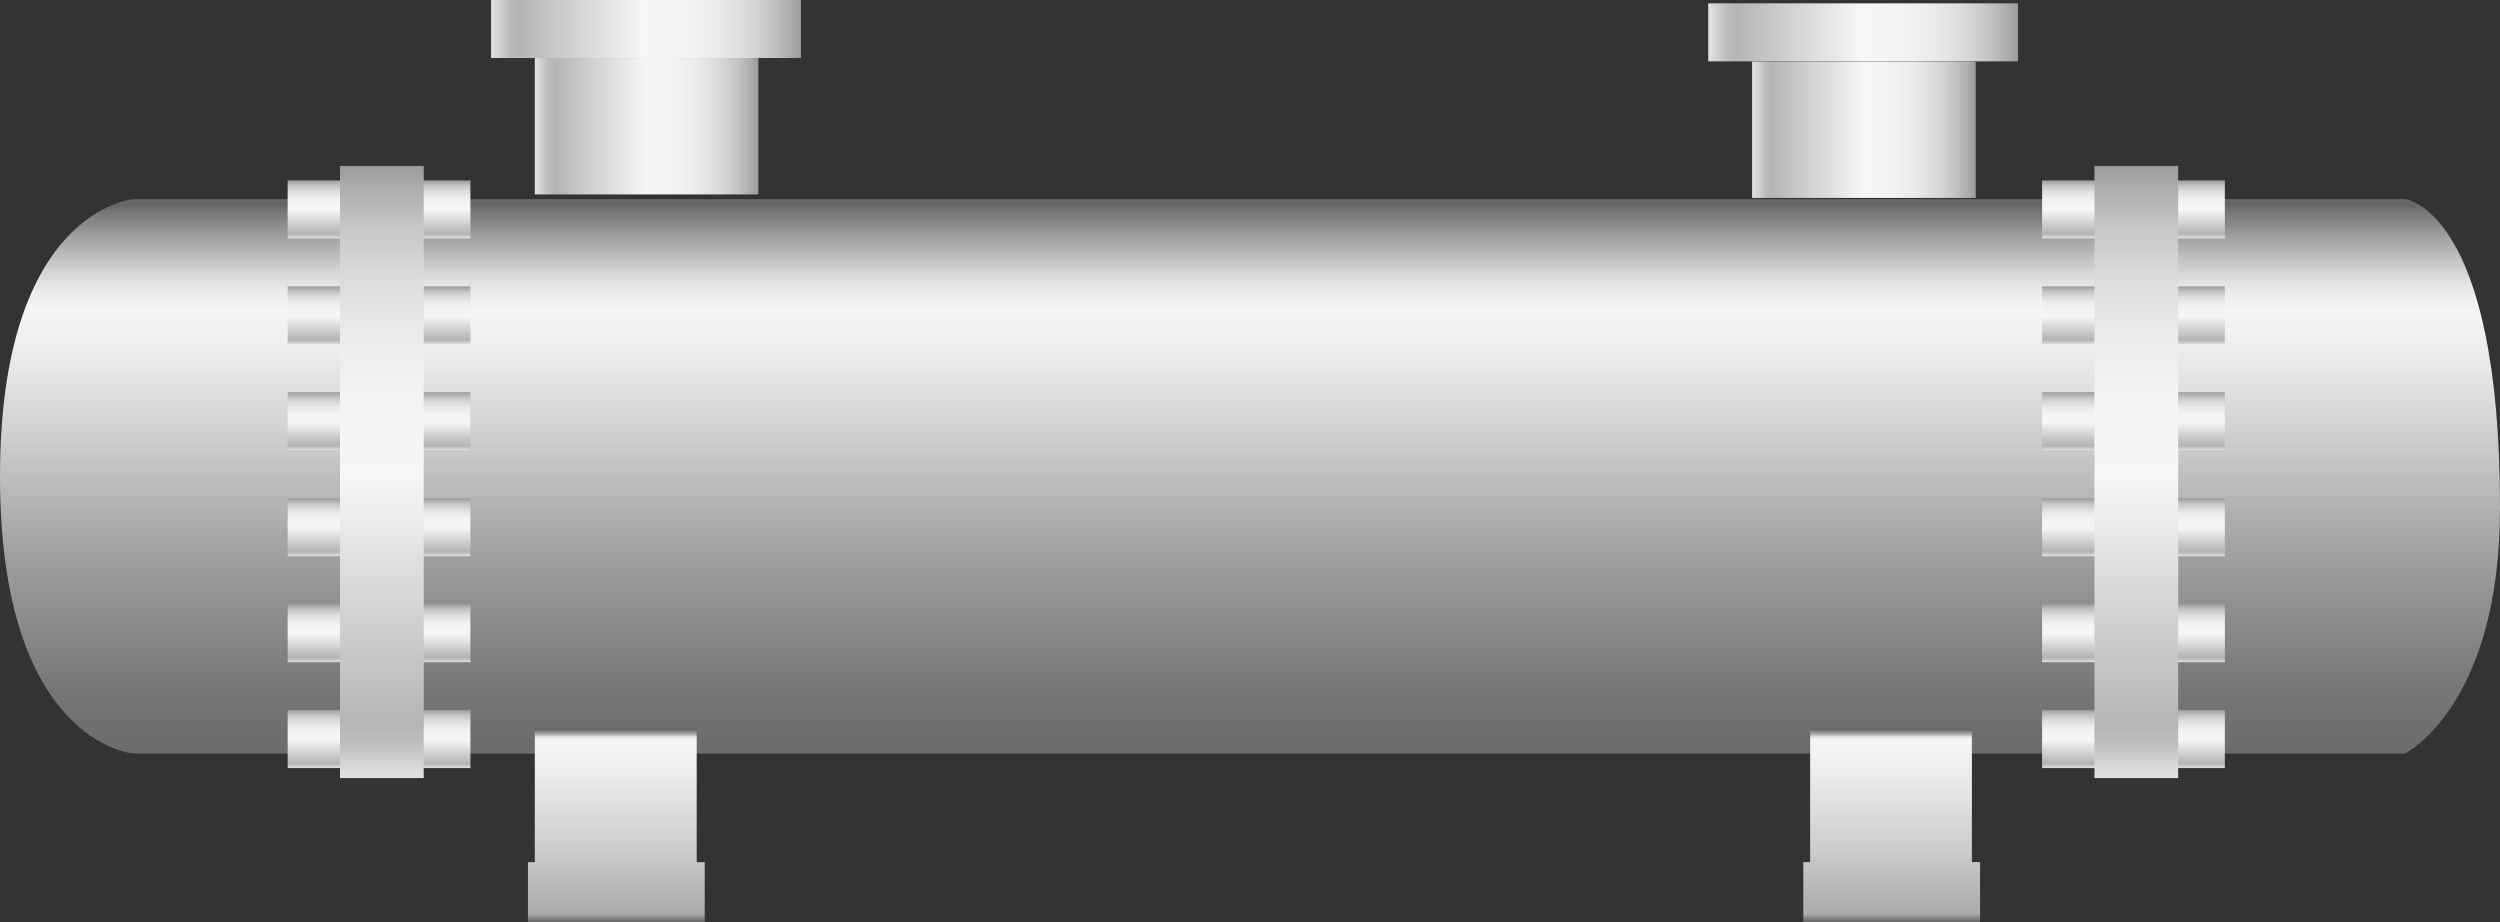 <svg xmlns="http://www.w3.org/2000/svg" xmlns:xlink="http://www.w3.org/1999/xlink" viewBox="0 0 149.92 55.29"><rect x="0" y="0" width="149.92" height="55.29" fill="#333333" stroke="none"/><defs><style>.cls-1{fill:url(#未命名的渐变_67);}.cls-2{fill:url(#未命名的渐变_105);}.cls-3{fill:url(#未命名的渐变_105-2);}.cls-4{fill:url(#未命名的渐变_105-3);}.cls-5{fill:url(#未命名的渐变_105-4);}.cls-6{fill:url(#未命名的渐变_105-5);}.cls-7{fill:url(#未命名的渐变_105-6);}.cls-8{fill:url(#未命名的渐变_105-7);}.cls-9{fill:url(#未命名的渐变_105-8);}.cls-10{fill:url(#未命名的渐变_105-9);}.cls-11{fill:url(#未命名的渐变_105-10);}.cls-12{fill:url(#未命名的渐变_74);}.cls-13{fill:url(#未命名的渐变_74-2);}.cls-14{fill:url(#未命名的渐变_105-11);}.cls-15{fill:url(#未命名的渐变_105-12);}.cls-16{fill:url(#未命名的渐变_105-13);}.cls-17{fill:url(#未命名的渐变_105-14);}.cls-18{fill:url(#未命名的渐变_105-15);}.cls-19{fill:url(#未命名的渐变_105-16);}.cls-20{fill:url(#未命名的渐变_105-17);}.cls-21{fill:url(#未命名的渐变_105-18);}.cls-22{opacity:0.2;}</style><linearGradient id="未命名的渐变_67" x1="74.96" y1="45.19" x2="74.96" y2="11.94" gradientUnits="userSpaceOnUse"><stop offset="0" stop-color="#6b6b6b"/><stop offset="0.11" stop-color="#767676"/><stop offset="0.3" stop-color="#959595"/><stop offset="0.41" stop-color="#aaa"/><stop offset="0.56" stop-color="#ccc"/><stop offset="0.71" stop-color="#eaeaea"/><stop offset="0.8" stop-color="#f6f6f6"/><stop offset="0.83" stop-color="#ededed"/><stop offset="0.87" stop-color="#d4d4d4"/><stop offset="0.92" stop-color="#ababab"/><stop offset="0.98" stop-color="#737373"/><stop offset="0.99" stop-color="#666"/></linearGradient><linearGradient id="未命名的渐变_105" x1="22.73" y1="14.3" x2="22.73" y2="10.82" gradientUnits="userSpaceOnUse"><stop offset="0" stop-color="#e2e2e2"/><stop offset="0.03" stop-color="#d0d0d0"/><stop offset="0.06" stop-color="#bcbcbc"/><stop offset="0.09" stop-color="#b5b5b5"/><stop offset="0.49" stop-color="#f6f6f6"/><stop offset="0.63" stop-color="#f3f3f3"/><stop offset="0.73" stop-color="#eaeaea"/><stop offset="0.82" stop-color="#dbdbdb"/><stop offset="0.9" stop-color="#c6c6c6"/><stop offset="0.97" stop-color="#aaa"/><stop offset="1" stop-color="#9b9b9b"/></linearGradient><linearGradient id="未命名的渐变_105-2" x1="29.45" y1="1.74" x2="48.03" y2="1.74" xlink:href="#未命名的渐变_105"/><linearGradient id="未命名的渐变_105-3" x1="32.07" y1="7.57" x2="45.48" y2="7.57" xlink:href="#未命名的渐变_105"/><linearGradient id="未命名的渐变_105-4" x1="102.44" y1="1.94" x2="121.03" y2="1.94" xlink:href="#未命名的渐变_105"/><linearGradient id="未命名的渐变_105-5" x1="105.07" y1="7.78" x2="118.48" y2="7.78" xlink:href="#未命名的渐变_105"/><linearGradient id="未命名的渐变_105-6" x1="22.73" y1="20.66" x2="22.73" y2="17.17" xlink:href="#未命名的渐变_105"/><linearGradient id="未命名的渐变_105-7" x1="22.73" y1="27.01" x2="22.73" y2="23.52" xlink:href="#未命名的渐变_105"/><linearGradient id="未命名的渐变_105-8" x1="22.73" y1="33.36" x2="22.73" y2="29.88" xlink:href="#未命名的渐变_105"/><linearGradient id="未命名的渐变_105-9" x1="22.73" y1="39.72" x2="22.73" y2="36.23" xlink:href="#未命名的渐变_105"/><linearGradient id="未命名的渐变_105-10" x1="22.73" y1="46.07" x2="22.73" y2="42.58" xlink:href="#未命名的渐变_105"/><linearGradient id="未命名的渐变_74" x1="36.96" y1="55.29" x2="36.96" y2="43.68" gradientUnits="userSpaceOnUse"><stop offset="0" stop-color="#6b6b6b"/><stop offset="0.01" stop-color="#767676"/><stop offset="0.03" stop-color="#959595"/><stop offset="0.04" stop-color="#aaa"/><stop offset="0.37" stop-color="#ccc"/><stop offset="0.74" stop-color="#eaeaea"/><stop offset="0.94" stop-color="#f6f6f6"/><stop offset="0.95" stop-color="#ededed"/><stop offset="0.96" stop-color="#d4d4d4"/><stop offset="0.97" stop-color="#ababab"/><stop offset="0.99" stop-color="#737373"/><stop offset="0.99" stop-color="#666"/></linearGradient><linearGradient id="未命名的渐变_74-2" x1="113.44" y1="55.29" x2="113.44" y2="43.68" xlink:href="#未命名的渐变_74"/><linearGradient id="未命名的渐变_105-11" x1="22.9" y1="46.66" x2="22.9" y2="9.95" xlink:href="#未命名的渐变_105"/><linearGradient id="未命名的渐变_105-12" x1="127.94" y1="14.3" x2="127.94" y2="10.82" xlink:href="#未命名的渐变_105"/><linearGradient id="未命名的渐变_105-13" x1="127.94" y1="20.66" x2="127.94" y2="17.17" xlink:href="#未命名的渐变_105"/><linearGradient id="未命名的渐变_105-14" x1="127.94" y1="27.01" x2="127.94" y2="23.52" xlink:href="#未命名的渐变_105"/><linearGradient id="未命名的渐变_105-15" x1="127.94" y1="33.36" x2="127.94" y2="29.88" xlink:href="#未命名的渐变_105"/><linearGradient id="未命名的渐变_105-16" x1="127.94" y1="39.72" x2="127.94" y2="36.23" xlink:href="#未命名的渐变_105"/><linearGradient id="未命名的渐变_105-17" x1="127.94" y1="46.07" x2="127.94" y2="42.58" xlink:href="#未命名的渐变_105"/><linearGradient id="未命名的渐变_105-18" x1="128.11" y1="46.66" x2="128.11" y2="9.95" xlink:href="#未命名的渐变_105"/></defs><title>Heat exchanger（热交换器）</title><g id="图层_2" data-name="图层 2"><g id="图层_104" data-name="图层 104"><g id="Heat_exchanger_热交换器_" data-name="Heat exchanger（热交换器）"><path class="cls-1" d="M144.22,11.94H8s-8,.62-8,16.63S8,45.19,8,45.19H144.22s5.7-2.82,5.7-14.74C149.92,12.49,144.22,11.94,144.22,11.94Z"/><rect class="cls-2" x="17.25" y="10.82" width="10.96" height="3.48"/><rect class="cls-3" x="29.45" width="18.58" height="3.48"/><rect class="cls-4" x="32.07" y="3.48" width="13.41" height="8.18"/><rect class="cls-5" x="102.44" y="0.2" width="18.58" height="3.48"/><rect class="cls-6" x="105.07" y="3.69" width="13.41" height="8.18"/><rect class="cls-7" x="17.25" y="17.17" width="10.96" height="3.48"/><rect class="cls-8" x="17.25" y="23.52" width="10.96" height="3.48"/><rect class="cls-9" x="17.25" y="29.88" width="10.96" height="3.48"/><rect class="cls-10" x="17.25" y="36.23" width="10.96" height="3.48"/><rect class="cls-11" x="17.25" y="42.58" width="10.96" height="3.48"/><polygon class="cls-12" points="41.78 51.7 41.78 43.68 32.07 43.68 32.07 51.7 31.66 51.7 31.66 55.29 42.26 55.29 42.26 51.7 41.78 51.7"/><polygon class="cls-13" points="118.25 51.7 118.25 43.68 108.55 43.68 108.55 51.7 108.14 51.7 108.14 55.29 118.74 55.29 118.74 51.7 118.25 51.7"/><rect class="cls-14" x="20.39" y="9.95" width="5.02" height="36.71"/><rect class="cls-15" x="122.46" y="10.82" width="10.96" height="3.48"/><rect class="cls-16" x="122.46" y="17.17" width="10.96" height="3.48"/><rect class="cls-17" x="122.46" y="23.52" width="10.96" height="3.48"/><rect class="cls-18" x="122.46" y="29.88" width="10.96" height="3.48"/><rect class="cls-19" x="122.46" y="36.23" width="10.96" height="3.48"/><rect class="cls-20" x="122.46" y="42.58" width="10.96" height="3.48"/><rect class="cls-21" x="125.6" y="9.95" width="5.02" height="36.71"/></g></g></g></svg>